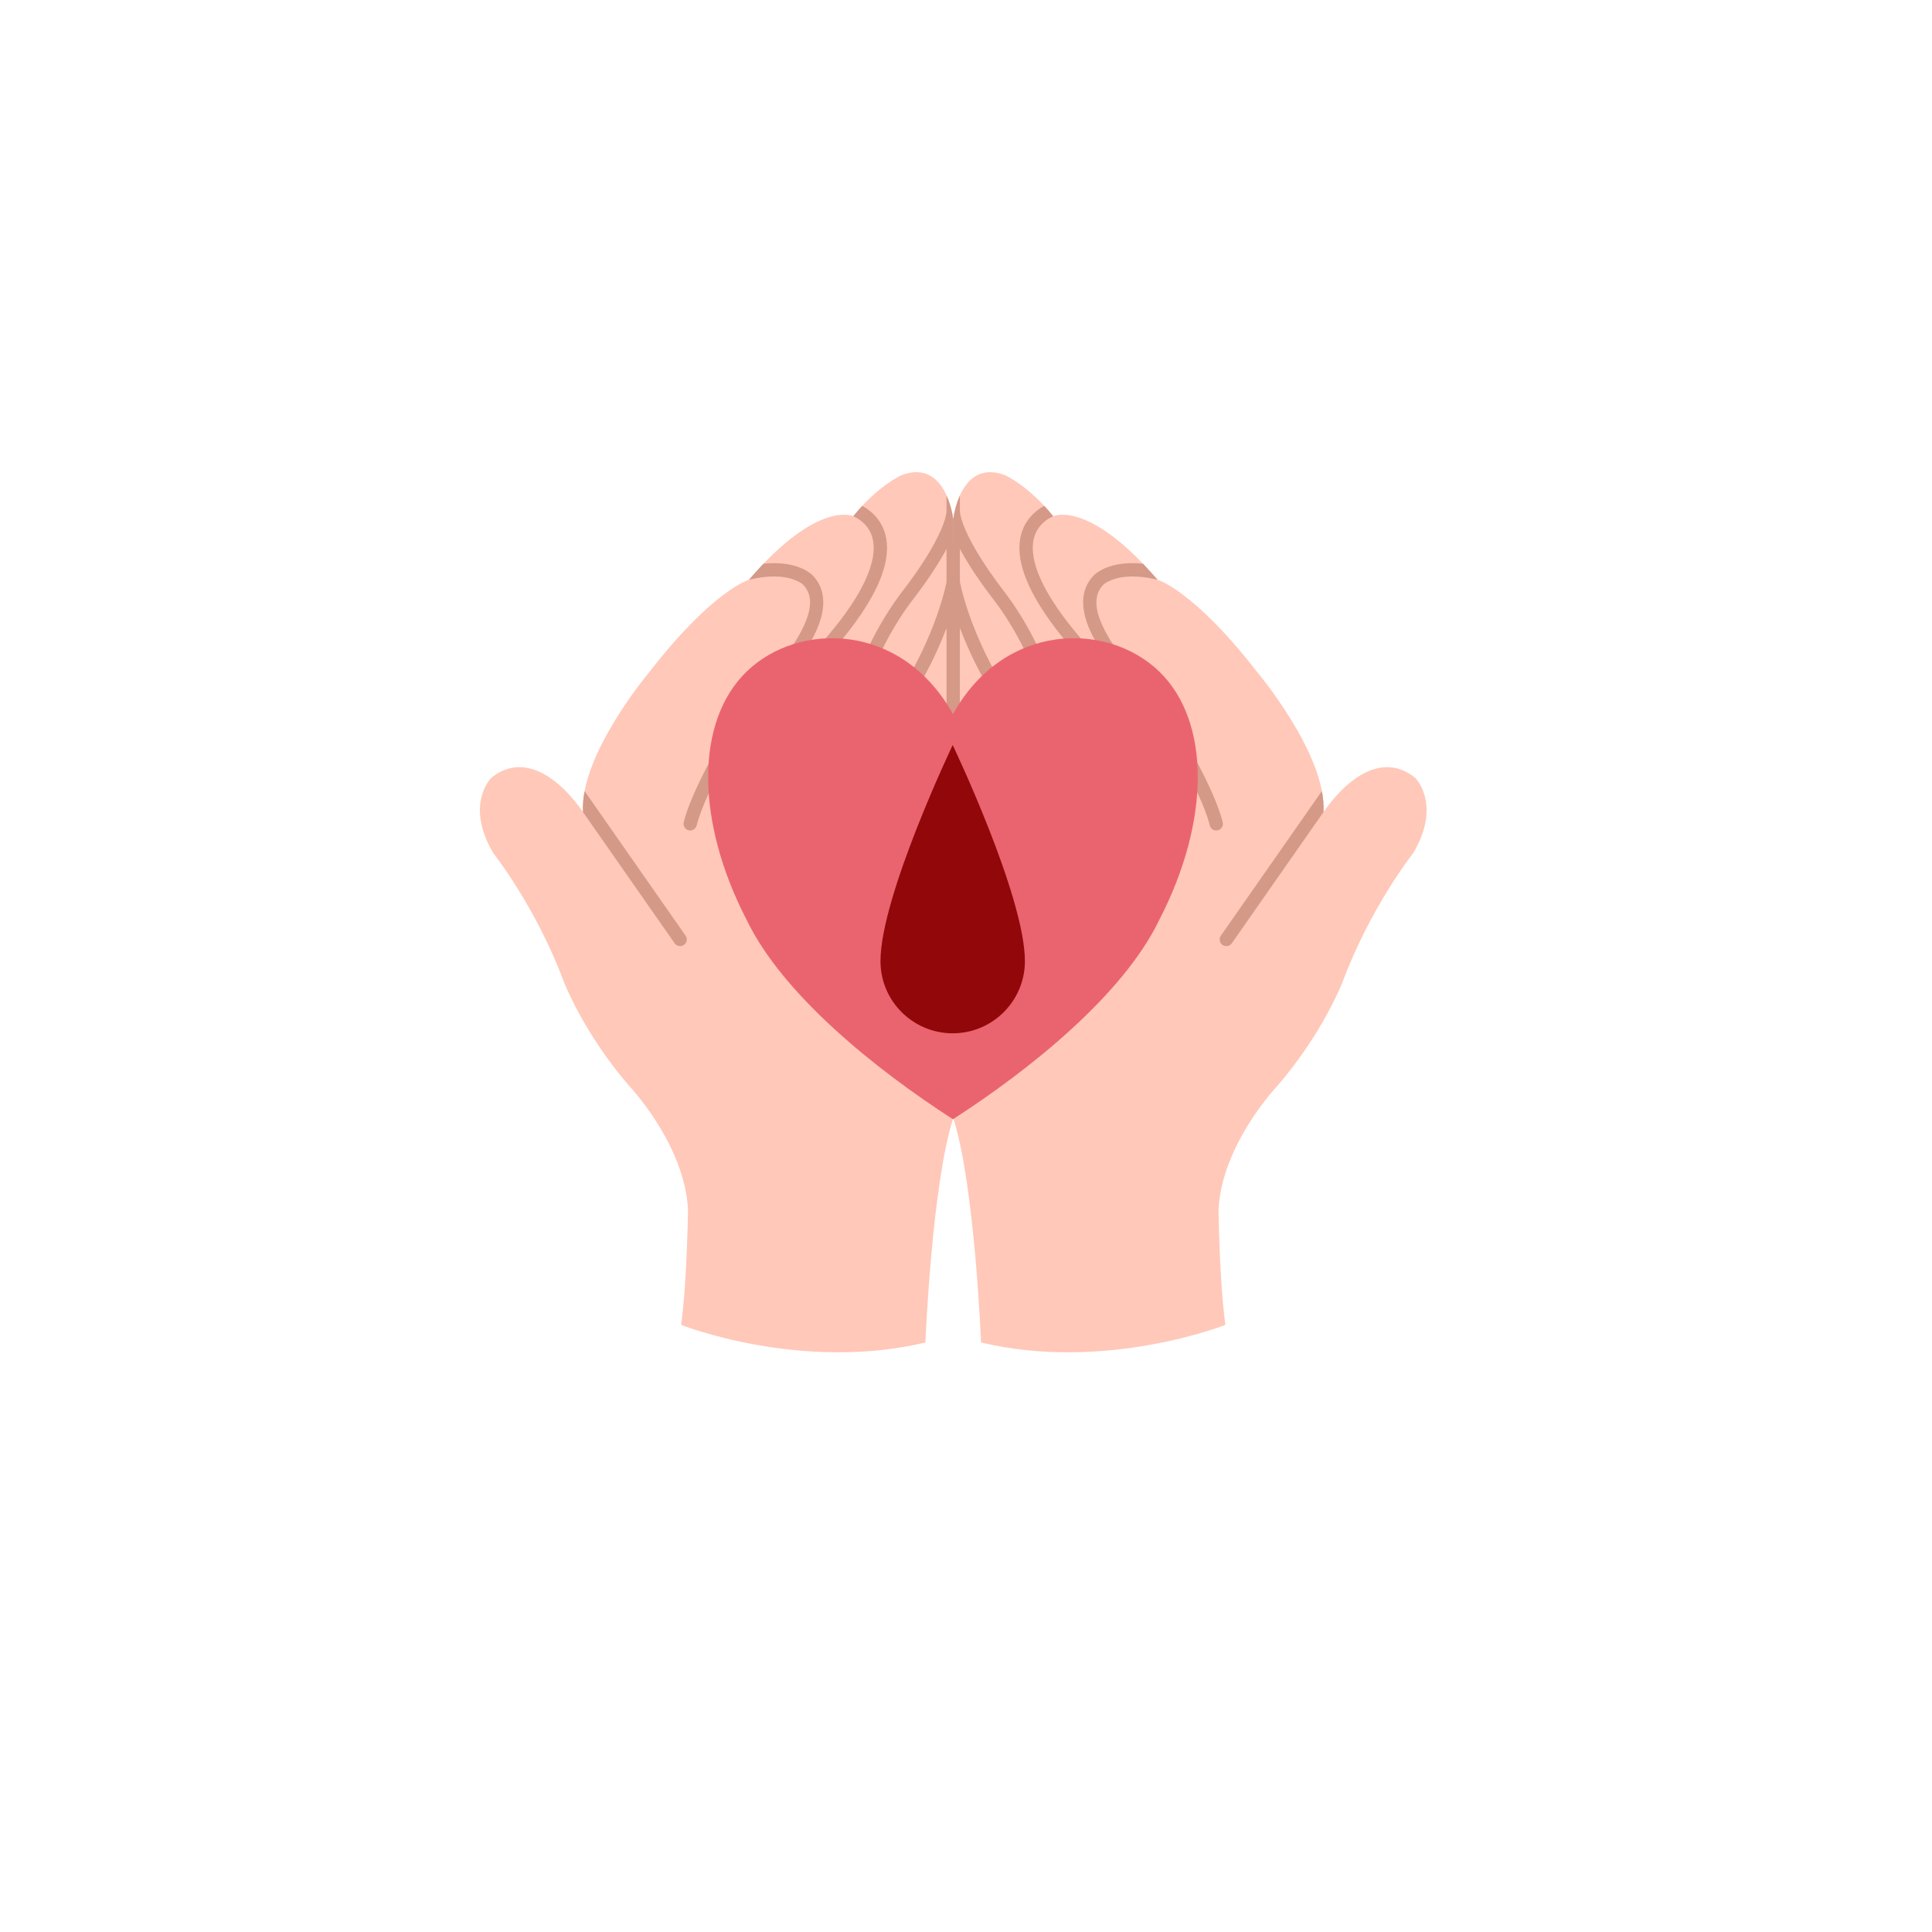 <svg xmlns="http://www.w3.org/2000/svg" fill-rule="evenodd" stroke-linejoin="round" stroke-miterlimit="2" clip-rule="evenodd" viewBox="0 0 2084 2084"><g transform="matrix(1.629 0 0 1.724 -7187.63 -180.674)"><rect width="1279.15" height="1208.5" x="4413.14" y="104.806" fill="none"/><g transform="matrix(.706 0 0 .667 3129.22 248.575)"><path fill="#ffc8b8" d="M2711.46,308.965L2711.5,271.439C2711.5,271.439 2717.72,214.367 2759.86,230.123C2759.86,230.123 2782.03,239.882 2805.21,268.672C2805.21,268.672 2838.16,252.781 2903.07,328.318C2903.07,328.318 2936.92,337.959 2996.43,414.803C2996.43,414.803 3061.8,492.242 3058.74,546.309C3058.74,546.309 3101.33,479.277 3144.68,514.082C3144.68,514.082 3170.04,538.742 3142.79,584.806C3142.79,584.806 3102.94,634.902 3076.54,705.742C3076.54,705.742 3057.99,753.937 3015.08,803.454C3015.08,803.454 2963.38,857.879 2960.23,919.143C2960.23,919.143 2961.09,986.959 2966.7,1027.24C2966.7,1027.24 2854.5,1071.68 2737.56,1043.77C2737.56,1043.77 2731.62,896.031 2711.46,833.235C2691.29,896.031 2685.35,1043.77 2685.35,1043.77C2568.41,1071.68 2456.22,1027.24 2456.22,1027.24C2461.82,986.959 2462.68,919.143 2462.68,919.143C2459.53,857.879 2407.83,803.454 2407.83,803.454C2364.92,753.937 2346.37,705.742 2346.37,705.742C2319.97,634.902 2280.12,584.806 2280.12,584.806C2252.87,538.742 2278.23,514.082 2278.23,514.082C2321.58,479.277 2364.17,546.309 2364.17,546.309C2361.12,492.242 2426.48,414.803 2426.48,414.803C2485.99,337.959 2519.84,328.318 2519.84,328.318C2584.75,252.781 2617.7,268.672 2617.7,268.672C2640.88,239.882 2663.05,230.123 2663.05,230.123C2705.19,214.367 2711.41,271.439 2711.41,271.439L2711.46,308.965Z"/><clipPath id="a"><path d="M2711.46,308.965L2711.5,271.439C2711.5,271.439 2717.72,214.367 2759.86,230.123C2759.86,230.123 2782.03,239.882 2805.21,268.672C2805.21,268.672 2838.16,252.781 2903.07,328.318C2903.07,328.318 2936.92,337.959 2996.43,414.803C2996.43,414.803 3061.8,492.242 3058.74,546.309C3058.74,546.309 3101.33,479.277 3144.68,514.082C3144.68,514.082 3170.04,538.742 3142.79,584.806C3142.79,584.806 3102.94,634.902 3076.54,705.742C3076.54,705.742 3057.99,753.937 3015.08,803.454C3015.08,803.454 2963.38,857.879 2960.23,919.143C2960.23,919.143 2961.09,986.959 2966.7,1027.24C2966.7,1027.24 2854.5,1071.68 2737.56,1043.77C2737.56,1043.77 2731.62,896.031 2711.46,833.235C2691.29,896.031 2685.35,1043.77 2685.35,1043.77C2568.41,1071.68 2456.22,1027.24 2456.22,1027.24C2461.82,986.959 2462.68,919.143 2462.68,919.143C2459.53,857.879 2407.83,803.454 2407.83,803.454C2364.92,753.937 2346.37,705.742 2346.37,705.742C2319.97,634.902 2280.12,584.806 2280.12,584.806C2252.87,538.742 2278.23,514.082 2278.23,514.082C2321.58,479.277 2364.17,546.309 2364.17,546.309C2361.12,492.242 2426.48,414.803 2426.48,414.803C2485.99,337.959 2519.84,328.318 2519.84,328.318C2584.75,252.781 2617.7,268.672 2617.7,268.672C2640.88,239.882 2663.05,230.123 2663.05,230.123C2705.19,214.367 2711.41,271.439 2711.41,271.439L2711.46,308.965Z"/></clipPath><g clip-path="url(#a)"><path fill="#d49987" d="M2972.71,669.297L3078.62,517.69C3080.59,514.862 3079.9,510.962 3077.07,508.987C3074.25,507.011 3070.35,507.703 3068.37,510.531L2962.47,662.139C2960.49,664.967 2961.18,668.867 2964.01,670.842C2966.84,672.817 2970.74,672.125 2972.71,669.297ZM2460.4,662.139L2354.5,510.531C2352.52,507.703 2348.62,507.011 2345.8,508.987C2342.97,510.962 2342.28,514.862 2344.25,517.69L2450.16,669.297C2452.13,672.125 2456.03,672.817 2458.86,670.842C2461.69,668.867 2462.38,664.967 2460.4,662.139ZM2495.32,477.079C2495.32,477.079 2481.95,499.24 2471.06,522.788C2465.78,534.206 2461.09,545.953 2458.67,555.74C2457.85,559.089 2459.89,562.479 2463.24,563.305C2466.59,564.132 2469.98,562.084 2470.81,558.735C2473.06,549.612 2477.48,538.68 2482.4,528.036C2493.01,505.11 2506.02,483.534 2506.02,483.534C2507.8,480.58 2506.85,476.735 2503.9,474.954C2500.94,473.173 2497.1,474.125 2495.32,477.079ZM2916.85,483.534C2916.85,483.534 2929.86,505.11 2940.47,528.036C2945.39,538.68 2949.81,549.612 2952.06,558.735C2952.89,562.084 2956.28,564.132 2959.63,563.305C2962.98,562.479 2965.02,559.089 2964.2,555.74C2961.78,545.953 2957.09,534.206 2951.81,522.788C2940.92,499.24 2927.55,477.079 2927.55,477.079C2925.77,474.125 2921.93,473.173 2918.97,474.954C2916.02,476.735 2915.07,480.58 2916.85,483.534ZM2705.16,263.365C2705.11,263.733 2705.09,264.112 2705.11,264.497L2705.11,264.497C2705.11,264.497 2705.18,273.334 2693.23,295.147C2686.95,306.603 2677.51,321.315 2663.31,339.767C2662.65,340.595 2652.25,353.889 2641.1,373.859C2635.13,384.545 2628.95,397.145 2623.93,410.763C2622.73,414 2624.39,417.596 2627.63,418.79C2630.86,419.983 2634.46,418.324 2635.65,415.088C2640.43,402.121 2646.33,390.128 2652.01,379.953C2662.96,360.344 2673.13,347.492 2673.13,347.492C2673.15,347.469 2673.17,347.445 2673.19,347.421C2687.91,328.291 2697.69,313.026 2704.19,301.151L2705.16,299.365L2705.16,330.02C2705.14,330.206 2705.13,330.393 2705.13,330.582C2704.24,335.014 2700.26,353.118 2689.75,378.488C2684.07,392.193 2676.5,407.997 2666.51,424.905C2664.75,427.874 2665.74,431.71 2668.71,433.466C2671.68,435.221 2675.51,434.235 2677.27,431.266C2687.6,413.783 2695.43,397.442 2701.3,383.271C2702.69,379.905 2703.98,376.66 2705.16,373.546L2705.16,483.945C2705.16,487.394 2707.96,490.195 2711.41,490.195C2714.86,490.195 2717.66,487.394 2717.66,483.945L2717.66,373.395C2718.85,376.552 2720.16,379.849 2721.57,383.271C2727.44,397.442 2735.27,413.783 2745.6,431.266C2747.36,434.235 2751.19,435.221 2754.16,433.466C2757.13,431.71 2758.12,427.874 2756.36,424.905C2746.37,407.997 2738.8,392.193 2733.12,378.488C2722.61,353.118 2718.62,335.014 2717.74,330.582C2717.74,330.242 2717.71,329.906 2717.66,329.577L2717.66,299.258L2718.68,301.151C2725.18,313.026 2734.96,328.291 2749.68,347.421C2749.7,347.445 2749.72,347.469 2749.74,347.492C2749.74,347.492 2759.91,360.344 2770.86,379.953C2776.54,390.128 2782.43,402.121 2787.22,415.088C2788.41,418.324 2792.01,419.983 2795.24,418.79C2798.48,417.596 2800.14,414 2798.94,410.763C2793.92,397.145 2787.74,384.545 2781.77,373.859C2770.37,353.436 2759.74,339.995 2759.53,339.73C2745.37,321.315 2735.91,306.603 2729.64,295.147C2717.69,273.334 2717.76,264.497 2717.76,264.497C2717.78,263.984 2717.75,263.481 2717.66,262.998L2717.66,231.68C2717.66,228.231 2714.86,225.43 2711.41,225.43C2707.96,225.43 2705.16,228.231 2705.16,231.68L2705.16,263.365ZM2891.79,425.451C2891.79,425.451 2863.27,398.27 2850.98,370.371C2844.95,356.672 2842.53,342.743 2852.35,332.782C2852.36,332.773 2852.37,332.763 2852.38,332.754C2852.38,332.754 2861.49,324.157 2883.68,325.314C2893.17,325.808 2904.83,328.05 2918.97,333.229C2922.21,334.416 2925.8,332.75 2926.99,329.511C2928.18,326.272 2926.51,322.679 2923.27,321.492C2903.35,314.194 2887.83,312.29 2876.12,312.777C2853.03,313.739 2843.56,323.885 2843.43,324.03C2829.99,337.675 2831.28,356.641 2839.54,375.408C2852.7,405.294 2883.16,434.487 2883.16,434.487C2885.65,436.871 2889.61,436.781 2891.99,434.288C2894.38,431.794 2894.29,427.835 2891.79,425.451ZM2539.71,434.487C2539.71,434.487 2570.17,405.294 2583.33,375.408C2591.59,356.644 2592.88,337.681 2579.44,324.03C2579.31,323.885 2569.84,313.739 2546.75,312.777C2535.04,312.29 2519.52,314.194 2499.6,321.492C2496.36,322.679 2494.69,326.272 2495.88,329.511C2497.07,332.75 2500.66,334.416 2503.9,333.229C2518.04,328.05 2529.7,325.808 2539.18,325.314C2561.38,324.157 2570.49,332.754 2570.49,332.754C2570.5,332.763 2570.51,332.773 2570.52,332.782C2580.34,342.743 2577.92,356.672 2571.89,370.371C2559.6,398.27 2531.08,425.451 2531.08,425.451C2528.58,427.835 2528.49,431.794 2530.88,434.288C2533.26,436.781 2537.22,436.871 2539.71,434.487ZM2806.57,254.979C2806.56,254.981 2786.82,259.711 2777.85,278.354C2773.7,286.988 2771.73,298.689 2775.58,314.451C2780.49,334.607 2795.29,362.151 2828.49,399.282C2830.79,401.854 2834.75,402.074 2837.32,399.775C2839.89,397.476 2840.11,393.521 2837.81,390.95C2806.62,356.066 2792.34,330.425 2787.72,311.489C2784.77,299.395 2785.93,290.398 2789.12,283.773C2795.49,270.524 2809.49,267.132 2809.49,267.132C2812.85,266.325 2814.92,262.948 2814.11,259.594C2813.3,256.24 2809.93,254.172 2806.57,254.979ZM2613.38,267.132C2613.38,267.132 2627.38,270.524 2633.75,283.773C2636.94,290.398 2638.1,299.395 2635.15,311.489C2630.53,330.425 2616.25,356.066 2585.06,390.95C2582.76,393.521 2582.98,397.476 2585.55,399.775C2588.12,402.074 2592.08,401.854 2594.38,399.282C2627.58,362.151 2642.38,334.607 2647.29,314.451C2651.14,298.689 2649.17,286.988 2645.01,278.354C2636.05,259.707 2616.3,254.979 2616.3,254.979C2612.95,254.172 2609.57,256.24 2608.76,259.594C2607.95,262.948 2610.02,266.325 2613.38,267.132L2613.38,267.132ZM2806.57,254.979L2806.57,254.979L2806.57,254.979Z"/></g><g transform="matrix(1.028 0 0 1.019 -70.454 -26.654)"><path fill="#ea646f" d="M2705.87,471.996C2752.89,386.895 2846.93,386.895 2893.96,432.7C2940.98,478.505 2940.98,570.114 2893.96,661.724C2861.04,730.432 2776.4,799.139 2705.87,844.944C2635.33,799.139 2550.69,730.432 2517.78,661.724C2470.76,570.114 2470.76,478.505 2517.78,432.7C2564.8,386.895 2658.85,386.895 2705.87,471.996Z"/><clipPath id="b"><path d="M2705.87,471.996C2752.89,386.895 2846.93,386.895 2893.96,432.7C2940.98,478.505 2940.98,570.114 2893.96,661.724C2861.04,730.432 2776.4,799.139 2705.87,844.944C2635.33,799.139 2550.69,730.432 2517.78,661.724C2470.76,570.114 2470.76,478.505 2517.78,432.7C2564.8,386.895 2658.85,386.895 2705.87,471.996Z"/></clipPath><g clip-path="url(#b)"><path fill="#92070a" d="M2727.19,488.006C2727.19,488.006 2659.47,629.971 2659.47,690.813C2659.47,728.184 2689.82,758.524 2727.19,758.524C2764.56,758.524 2794.9,728.184 2794.9,690.813C2794.9,629.971 2727.19,488.006 2727.19,488.006Z" transform="matrix(.973 0 0 .981 52.082 21.73)"/></g></g></g></g></svg>